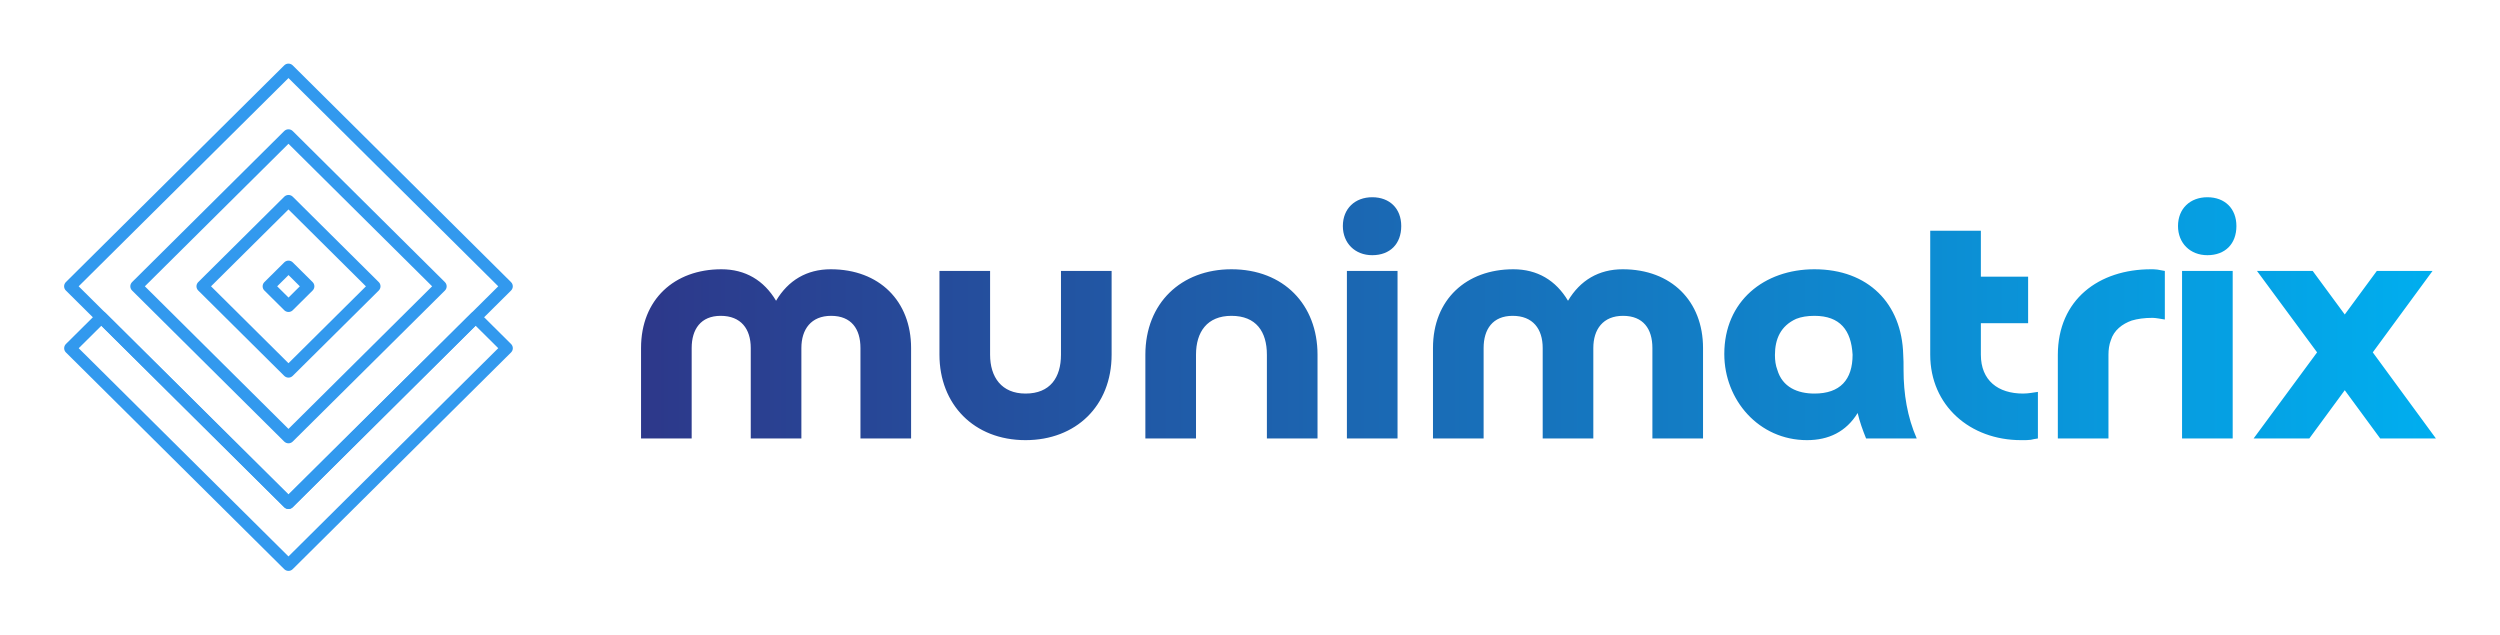 <svg width="197" height="50" viewBox="0 0 197 50" fill="none" xmlns="http://www.w3.org/2000/svg">
    <g id="Color logo - no background 1">
        <g id="SvgjsG2941">
            <g id="Group_2">
                <path id="Vector" d="M22.732 39.636L23.067 39.303L6.198 22.561L22.732 6.152L39.262 22.561L22.396 39.3L22.732 39.636L23.067 39.969L40.268 22.897C40.357 22.809 40.408 22.686 40.408 22.564C40.408 22.438 40.357 22.319 40.268 22.231L23.067 5.152C22.88 4.967 22.58 4.967 22.396 5.152L5.192 22.228C5.005 22.413 5.005 22.712 5.192 22.894L22.396 39.969C22.485 40.057 22.608 40.107 22.732 40.107C22.855 40.107 22.979 40.057 23.067 39.969L22.732 39.636Z" fill="#3299EE"/>
                <path id="Vector_2" d="M22.732 34.462L23.067 34.795L35.058 22.897C35.147 22.809 35.197 22.687 35.197 22.564C35.197 22.438 35.147 22.319 35.058 22.231L23.067 10.327C22.979 10.239 22.855 10.189 22.732 10.189C22.605 10.189 22.485 10.239 22.396 10.327L10.409 22.228C10.222 22.413 10.222 22.712 10.409 22.894L22.396 34.795C22.485 34.883 22.608 34.933 22.732 34.933C22.858 34.933 22.979 34.883 23.067 34.795L22.732 34.462L23.067 34.129L11.415 22.561L22.732 11.329L34.051 22.561L22.396 34.129L22.732 34.462ZM29.509 22.561L29.174 22.228L22.732 28.621L16.629 22.561L22.732 16.504L29.17 22.897L29.509 22.561L29.845 22.228L23.07 15.501C22.982 15.413 22.858 15.363 22.735 15.363C22.608 15.363 22.488 15.413 22.399 15.501L15.622 22.228C15.435 22.413 15.435 22.712 15.622 22.894L22.396 29.617C22.583 29.803 22.884 29.803 23.067 29.617L29.845 22.894C30.031 22.709 30.031 22.41 29.845 22.228L29.509 22.561Z" fill="#3299EE"/>
                <path id="Vector_3" d="M21.171 22.561L21.506 22.894L22.735 21.675L23.627 22.561L22.735 23.447L21.506 22.228L21.171 22.561L20.835 22.894L22.399 24.446C22.488 24.534 22.611 24.584 22.735 24.584C22.861 24.584 22.982 24.534 23.07 24.446L24.634 22.894C24.723 22.806 24.773 22.683 24.773 22.561C24.773 22.435 24.723 22.316 24.634 22.228L23.07 20.676C22.883 20.491 22.583 20.491 22.399 20.676L20.835 22.228C20.649 22.413 20.649 22.712 20.835 22.894L21.171 22.561Z" fill="#3299EE"/>
                <path id="Vector_4" d="M22.732 39.633L23.067 39.3L8.322 24.669C8.136 24.484 7.835 24.484 7.651 24.669L5.195 27.107C5.106 27.195 5.056 27.317 5.056 27.44C5.056 27.566 5.106 27.685 5.195 27.773L22.396 44.848C22.485 44.936 22.608 44.987 22.732 44.987C22.858 44.987 22.979 44.936 23.067 44.848L40.271 27.773C40.36 27.685 40.411 27.563 40.411 27.44C40.411 27.314 40.36 27.195 40.271 27.107L37.815 24.669C37.628 24.484 37.328 24.484 37.144 24.669L22.399 39.303L22.732 39.633L23.067 39.966L37.476 25.665L39.262 27.437L22.732 43.846L6.202 27.44L7.987 25.668L22.396 39.969C22.583 40.155 22.884 40.155 23.067 39.969L22.732 39.633Z" fill="#3299EE"/>
            </g>
        </g>
        <g id="SvgjsG2942">
            <path id="Vector_5" d="M71.794 27.422V34.551H67.804V27.422C67.804 25.918 67.086 24.888 65.49 24.888C63.92 24.888 63.149 25.944 63.149 27.422V34.551H59.159V27.422C59.159 25.918 58.388 24.888 56.791 24.888C55.222 24.888 54.504 25.944 54.504 27.422V34.551H50.514V27.422C50.514 23.594 53.147 21.218 56.845 21.218C58.733 21.218 60.196 22.089 61.154 23.7C62.112 22.089 63.575 21.218 65.463 21.218C69.294 21.218 71.794 23.726 71.794 27.422ZM83.605 21.35H87.595V27.95C87.595 31.99 84.775 34.683 80.812 34.683C76.742 34.683 74.029 31.858 74.029 27.95V21.35H78.019V27.95C78.019 29.719 78.923 31.013 80.812 31.013C82.754 31.013 83.605 29.746 83.605 27.95V21.35ZM103.821 27.95V34.551H99.831V27.95C99.831 26.129 98.98 24.888 97.038 24.888C95.123 24.888 94.245 26.155 94.245 27.95V34.551H90.255V27.95C90.255 23.885 93.075 21.218 97.038 21.218C101.161 21.218 103.821 24.017 103.821 27.95ZM106.136 21.35H110.126V34.551H106.136V21.35ZM108.131 20.109C106.774 20.109 105.817 19.159 105.817 17.812C105.817 16.439 106.774 15.542 108.131 15.542C109.514 15.542 110.418 16.439 110.418 17.812C110.418 19.212 109.541 20.109 108.131 20.109ZM134.199 27.422V34.551H130.209V27.422C130.209 25.918 129.491 24.888 127.895 24.888C126.326 24.888 125.554 25.944 125.554 27.422V34.551H121.564V27.422C121.564 25.918 120.793 24.888 119.197 24.888C117.627 24.888 116.909 25.944 116.909 27.422V34.551H112.919V27.422C112.919 23.594 115.552 21.218 119.25 21.218C121.139 21.218 122.602 22.089 123.559 23.7C124.517 22.089 125.98 21.218 127.868 21.218C131.699 21.218 134.199 23.726 134.199 27.422ZM145.984 27.95C145.877 26.023 144.999 24.888 142.978 24.888C142.419 24.888 141.94 24.967 141.541 25.125C140.318 25.68 139.865 26.709 139.865 27.977C139.865 28.399 139.919 28.795 140.052 29.139C140.451 30.511 141.648 31.013 142.978 31.013C144.999 31.013 145.984 29.93 145.984 27.95ZM151.038 34.551H147.048C146.782 33.891 146.542 33.231 146.383 32.544C145.478 34.023 144.095 34.683 142.392 34.683C138.589 34.683 135.875 31.515 135.875 27.898C135.875 23.726 139.014 21.218 142.978 21.218C147.207 21.218 149.867 23.911 149.974 27.95C150 28.294 150 28.69 150 29.165C150 31.013 150.293 32.861 151.038 34.551ZM159.816 21.799V25.469H156.092V27.95C156.092 29.983 157.448 31.013 159.417 31.013C159.656 31.013 159.869 30.986 160.055 30.96C160.242 30.934 160.401 30.907 160.587 30.881V34.551C160.348 34.577 160.162 34.63 160.029 34.656C159.869 34.683 159.603 34.683 159.257 34.683C155.241 34.683 152.102 31.963 152.102 27.95V18.182H156.092V21.799H159.816ZM166.147 27.95V34.551H162.157V27.977C162.157 23.594 165.402 21.218 169.499 21.218C169.632 21.218 169.818 21.218 170.004 21.244C170.19 21.271 170.403 21.324 170.589 21.35V25.178C170.456 25.152 170.297 25.125 170.11 25.099C169.924 25.073 169.765 25.046 169.632 25.046C168.967 25.046 168.435 25.125 167.982 25.258C167.238 25.521 166.573 26.023 166.333 26.815C166.2 27.158 166.147 27.554 166.147 27.95ZM171.946 21.35H175.936V34.551H171.946V21.35ZM173.941 20.109C172.584 20.109 171.627 19.159 171.627 17.812C171.627 16.439 172.584 15.542 173.941 15.542C175.324 15.542 176.229 16.439 176.229 17.812C176.229 19.212 175.351 20.109 173.941 20.109ZM184.767 30.749L181.974 34.551H177.585L182.586 27.766L177.851 21.35H182.24L184.767 24.782L187.294 21.35H191.684L186.975 27.766L191.95 34.551H187.56L184.767 30.749Z" fill="url(#paint0_linear_64_240)"/>
        </g>
    </g>
    <defs>
        <linearGradient id="paint0_linear_64_240" x1="50.514" y1="15.542" x2="191.95" y2="15.542" gradientUnits="userSpaceOnUse">
            <stop stop-color="#2D388A"/>
            <stop offset="1" stop-color="#00AEEF"/>
        </linearGradient>
    </defs>
</svg>
            